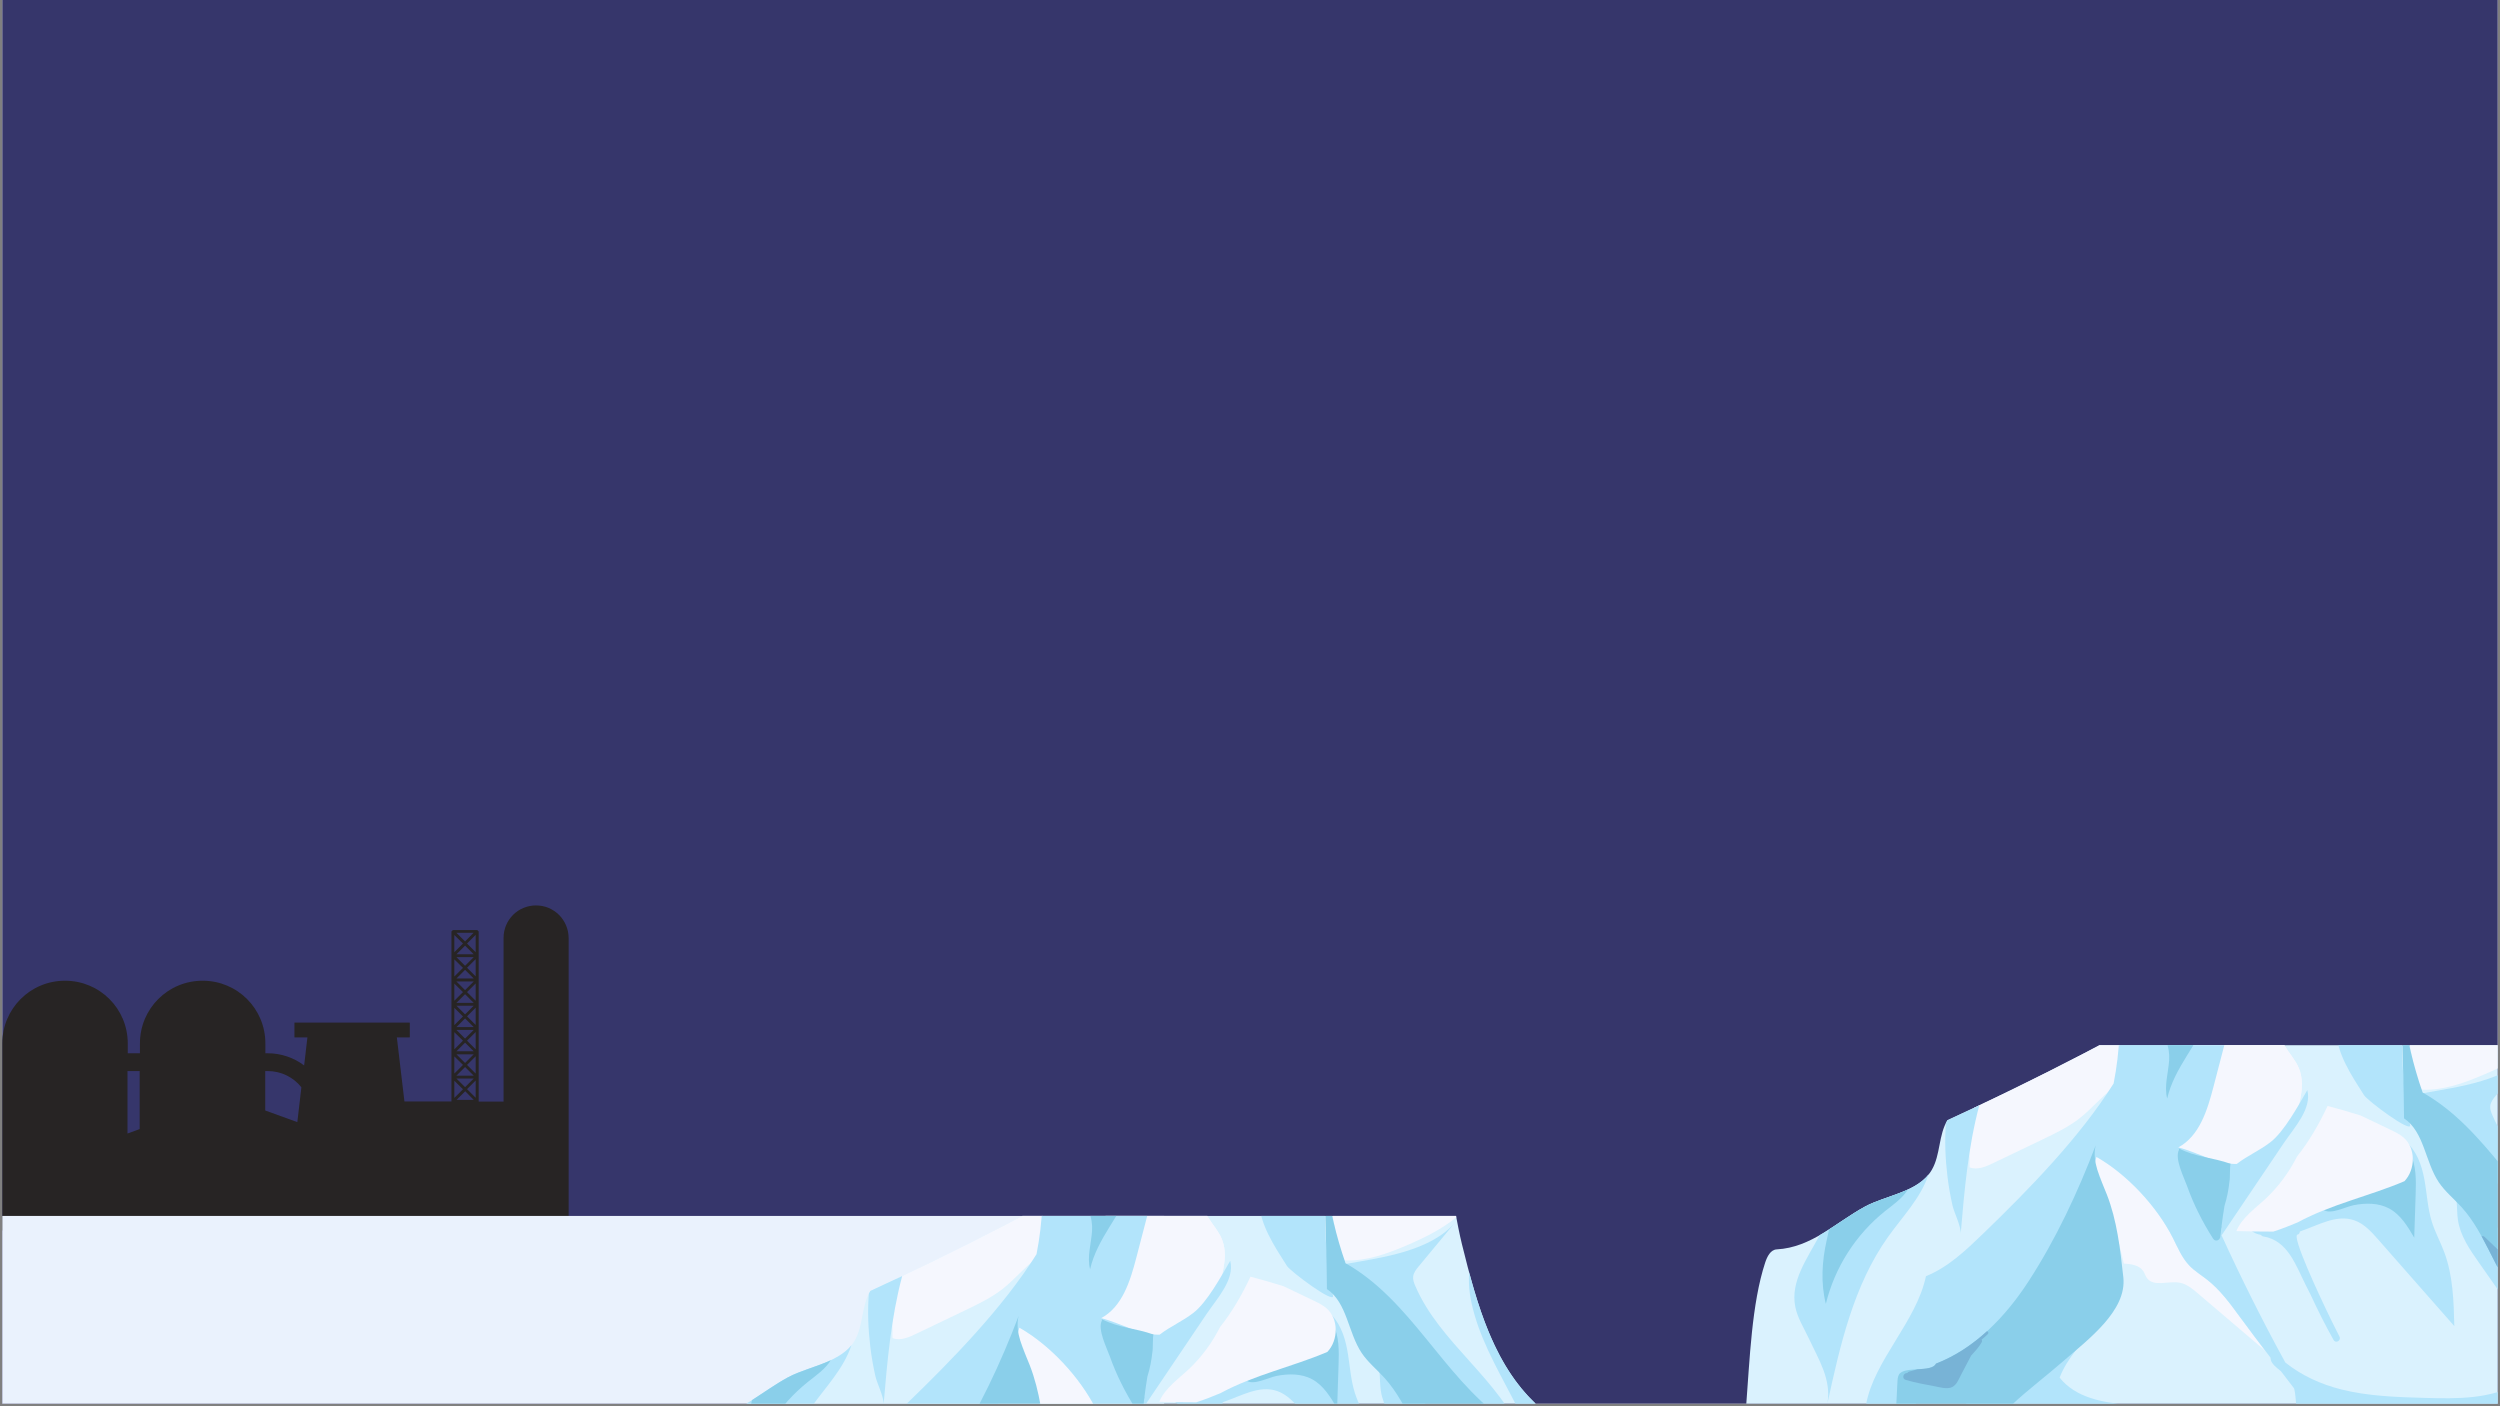 <svg xmlns="http://www.w3.org/2000/svg" xmlns:xlink="http://www.w3.org/1999/xlink" width="1280" zoomAndPan="magnify" viewBox="0 0 960 540" height="720" preserveAspectRatio="xMidYMid meet" version="1.0"><rect x="0" y="0" width="960" height="540" fill="#808080" stroke="none"/><defs><clipPath id="84ec888b35"><path d="M 0.887 0 L 959.113 0 L 959.113 539 L 0.887 539 Z M 0.887 0 " clip-rule="nonzero"/></clipPath><clipPath id="84fa2695b5"><path d="M 0.887 347.586 L 218.734 347.586 L 218.734 472.605 L 0.887 472.605 Z M 0.887 347.586 " clip-rule="nonzero"/></clipPath><clipPath id="a18f2a21ea"><path d="M 0.887 466.914 L 447.02 466.914 L 447.02 539 L 0.887 539 Z M 0.887 466.914 " clip-rule="nonzero"/></clipPath><clipPath id="fecffe00e8"><path d="M 256.945 466.914 L 605.789 466.914 L 605.789 539 L 256.945 539 Z M 256.945 466.914 " clip-rule="nonzero"/></clipPath><clipPath id="977d3342ea"><path d="M 516 469 L 585 469 L 585 539 L 516 539 Z M 516 469 " clip-rule="nonzero"/></clipPath><clipPath id="3c4fbdd999"><path d="M 564 488.551 L 605.789 488.551 L 605.789 539 L 564 539 Z M 564 488.551 " clip-rule="nonzero"/></clipPath><clipPath id="22f8ffa9da"><path d="M 342 466.914 L 401 466.914 L 401 515 L 342 515 Z M 342 466.914 " clip-rule="nonzero"/></clipPath><clipPath id="26f2d88c7f"><path d="M 389 508 L 457 508 L 457 539 L 389 539 Z M 389 508 " clip-rule="nonzero"/></clipPath><clipPath id="dbf58a542b"><path d="M 275 516 L 327 516 L 327 539 L 275 539 Z M 275 516 " clip-rule="nonzero"/></clipPath><clipPath id="356547cd2a"><path d="M 507 466.914 L 560 466.914 L 560 485 L 507 485 Z M 507 466.914 " clip-rule="nonzero"/></clipPath><clipPath id="df49398ddb"><path d="M 483 466.914 L 512 466.914 L 512 499 L 483 499 Z M 483 466.914 " clip-rule="nonzero"/></clipPath><clipPath id="c1d39bad5e"><path d="M 419 466.914 L 480 466.914 L 480 517 L 419 517 Z M 419 466.914 " clip-rule="nonzero"/></clipPath><clipPath id="9bbbdc4916"><path d="M 302 466.914 L 582 466.914 L 582 539 L 302 539 Z M 302 466.914 " clip-rule="nonzero"/></clipPath><clipPath id="fc4a21cb6d"><path d="M 508 466.914 L 595 466.914 L 595 539 L 508 539 Z M 508 466.914 " clip-rule="nonzero"/></clipPath><clipPath id="61816300d2"><path d="M 333 490 L 347 490 L 347 539 L 333 539 Z M 333 490 " clip-rule="nonzero"/></clipPath><clipPath id="c03af75988"><path d="M 286 522 L 320 522 L 320 539 L 286 539 Z M 286 522 " clip-rule="nonzero"/></clipPath><clipPath id="665ae500e9"><path d="M 408 466.914 L 442 466.914 L 442 488 L 408 488 Z M 408 466.914 " clip-rule="nonzero"/></clipPath><clipPath id="9c6e495a26"><path d="M 314 505 L 402 505 L 402 539 L 314 539 Z M 314 505 " clip-rule="nonzero"/></clipPath><clipPath id="63ad2b524b"><path d="M 422 506 L 443 506 L 443 539 L 422 539 Z M 422 506 " clip-rule="nonzero"/></clipPath><clipPath id="998e413639"><path d="M 450 503 L 529 503 L 529 539 L 450 539 Z M 450 503 " clip-rule="nonzero"/></clipPath><clipPath id="21a478b102"><path d="M 478 508 L 515 508 L 515 539 L 478 539 Z M 478 508 " clip-rule="nonzero"/></clipPath><clipPath id="62824c8d09"><path d="M 670.551 401.355 L 959.113 401.355 L 959.113 539 L 670.551 539 Z M 670.551 401.355 " clip-rule="nonzero"/></clipPath><clipPath id="f63c553590"><path d="M 930 403 L 959.113 403 L 959.113 487 L 930 487 Z M 930 403 " clip-rule="nonzero"/></clipPath><clipPath id="3ed102e874"><path d="M 756 401.355 L 815 401.355 L 815 449 L 756 449 Z M 756 401.355 " clip-rule="nonzero"/></clipPath><clipPath id="a7b09ec78a"><path d="M 920 401.355 L 959.113 401.355 L 959.113 419 L 920 419 Z M 920 401.355 " clip-rule="nonzero"/></clipPath><clipPath id="be67043558"><path d="M 897 401.355 L 926 401.355 L 926 433 L 897 433 Z M 897 401.355 " clip-rule="nonzero"/></clipPath><clipPath id="466e44c09e"><path d="M 832 401.355 L 894 401.355 L 894 452 L 832 452 Z M 832 401.355 " clip-rule="nonzero"/></clipPath><clipPath id="5fe35cc6b4"><path d="M 716 401.355 L 959.113 401.355 L 959.113 539 L 716 539 Z M 716 401.355 " clip-rule="nonzero"/></clipPath><clipPath id="4ec6074735"><path d="M 922 401.355 L 959.113 401.355 L 959.113 539 L 922 539 Z M 922 401.355 " clip-rule="nonzero"/></clipPath><clipPath id="a242c913c7"><path d="M 822 401.355 L 856 401.355 L 856 422 L 822 422 Z M 822 401.355 " clip-rule="nonzero"/></clipPath><clipPath id="a664613525"><path d="M 751 503 L 818 503 L 818 539 L 751 539 Z M 751 503 " clip-rule="nonzero"/></clipPath><clipPath id="207ad93950"><path d="M 728 439 L 816 439 L 816 539 L 728 539 Z M 728 439 " clip-rule="nonzero"/></clipPath><clipPath id="ff6f4262c2"><path d="M 952 474 L 959.113 474 L 959.113 539 L 952 539 Z M 952 474 " clip-rule="nonzero"/></clipPath></defs><g clip-path="url(#84ec888b35)"><path fill="#ffffff" d="M 0.887 0 L 959.113 0 L 959.113 539 L 0.887 539 Z M 0.887 0 " fill-opacity="1" fill-rule="nonzero"/><path fill="#36366b" d="M 0.887 0 L 959.113 0 L 959.113 539 L 0.887 539 Z M 0.887 0 " fill-opacity="1" fill-rule="nonzero"/></g><g clip-path="url(#84fa2695b5)"><path fill="#272424" d="M 205.84 347.684 C 198.898 347.684 193.367 353.262 193.367 360.152 L 193.367 423.004 L 183.816 423.004 L 183.816 357.688 L 183.262 357.137 L 173.91 357.137 L 173.355 357.688 L 173.355 422.957 L 155.305 422.957 L 152.391 398.367 L 157.367 398.367 L 157.367 392.684 L 113.066 392.684 L 113.066 398.367 L 118.047 398.367 L 116.789 409.129 C 112.918 406.211 108.039 404.453 102.809 404.453 L 101.906 404.453 L 101.906 400.68 C 101.906 387.305 91.145 376.594 77.82 376.594 C 64.445 376.594 53.734 387.355 53.734 400.68 L 53.734 404.453 L 49.059 404.453 L 49.059 400.68 C 49.059 387.305 38.297 376.594 24.973 376.594 C 11.598 376.594 0.887 387.355 0.887 400.68 L 0.887 472.535 L 218.359 472.535 L 218.359 360.203 C 218.309 353.262 212.777 347.684 205.84 347.684 Z M 182.66 421.547 L 179.34 418.23 L 182.66 414.91 Z M 181.906 422.352 L 175.316 422.352 L 178.637 419.035 Z M 181.906 414.156 L 178.586 417.473 L 175.266 414.156 Z M 175.266 413.051 L 178.586 409.73 L 181.906 413.051 Z M 182.66 412.246 L 179.34 408.926 L 182.66 405.609 Z M 181.906 404.855 L 178.586 408.172 L 175.266 404.855 Z M 175.266 403.695 L 178.586 400.379 L 181.906 403.695 Z M 182.66 402.941 L 179.34 399.625 L 182.66 396.305 Z M 181.906 395.5 L 178.586 398.82 L 175.266 395.5 Z M 175.266 394.395 L 178.586 391.074 L 181.906 394.395 Z M 182.66 393.59 L 179.34 390.273 L 182.66 386.953 Z M 181.906 386.199 L 178.586 389.516 L 175.266 386.199 Z M 175.266 385.094 L 178.586 381.773 L 181.906 385.094 Z M 182.66 384.289 L 179.34 380.969 L 182.66 377.652 Z M 181.906 376.895 L 178.586 380.215 L 175.266 376.895 Z M 175.266 375.738 L 178.586 372.422 L 181.906 375.738 Z M 182.66 374.934 L 179.34 371.617 L 182.66 368.297 Z M 181.906 367.543 L 178.586 370.863 L 175.266 367.543 Z M 175.266 366.438 L 178.586 363.117 L 181.906 366.438 Z M 182.66 365.633 L 179.34 362.316 L 182.66 358.996 Z M 178.586 361.512 L 175.266 358.191 L 181.855 358.191 Z M 177.781 362.316 L 174.461 365.633 L 174.461 359.047 Z M 177.781 371.668 L 174.461 374.984 L 174.461 368.398 Z M 177.781 380.969 L 174.461 384.289 L 174.461 377.699 Z M 177.781 390.32 L 174.461 393.641 L 174.461 387.004 Z M 177.781 399.625 L 174.461 402.941 L 174.461 396.355 Z M 177.781 408.926 L 174.461 412.246 L 174.461 405.656 Z M 177.781 418.277 L 174.461 421.598 L 174.461 415.012 Z M 102.762 411.289 C 108.039 411.289 112.715 413.703 115.734 417.523 L 114.176 430.898 L 101.855 426.426 L 101.855 411.289 Z M 53.633 411.289 L 53.633 433.566 L 48.957 435.273 L 48.957 411.289 Z M 53.633 411.289 " fill-opacity="1" fill-rule="nonzero"/></g><g clip-path="url(#a18f2a21ea)"><path fill="#eaf2fd" d="M -34.102 466.914 L 447.125 466.914 L 447.125 604.562 L -34.102 604.562 Z M -34.102 466.914 " fill-opacity="1" fill-rule="nonzero"/></g><g clip-path="url(#fecffe00e8)"><path fill="#daf2fe" d="M 605.789 604.996 C 603.438 584.023 596.41 561.531 592.102 541.16 C 573.789 525.742 567.09 500.887 561.352 477.637 C 559.562 470.371 558.055 460.281 556.262 453.016 C 542.078 446.418 528.258 439.035 514.887 430.914 C 512.574 429.512 509.199 430.055 508.777 427.383 C 500.711 436.215 491.359 448.672 485.625 459.168 C 482.285 455 478.621 450.359 476.816 445.332 C 468.996 423.559 461.195 403.434 454.617 381.254 C 451.547 382.371 450.402 385.32 449.445 388.441 C 441.707 413.758 436.652 443.078 413.43 455.777 C 387.215 470.113 361.352 483.234 334.207 495.73 C 330.738 501.445 331.578 508.977 328.223 514.758 C 323.238 523.34 310.633 524.523 302.562 528.902 C 291.488 534.91 282.02 544.605 268.656 545.32 C 266.262 545.449 264.969 548.121 264.219 550.398 C 259.023 566.188 258.285 587.863 256.945 604.996 L 605.789 604.996 " fill-opacity="1" fill-rule="nonzero"/></g><g clip-path="url(#977d3342ea)"><path fill="#b2e4fb" d="M 558.918 469.23 C 554.211 474.906 549.508 480.578 544.805 486.254 C 543.824 487.434 542.805 488.715 542.648 490.238 C 542.523 491.457 542.973 492.652 543.457 493.773 C 552.855 515.797 576.051 529.727 584.891 551.977 C 572.027 541.582 559.16 531.188 546.297 520.793 C 542.027 517.348 537.711 513.852 534.418 509.461 C 531.809 505.977 529.91 502.02 527.496 498.395 C 524.637 494.105 518.48 489.859 516.852 485.344 C 530.113 482.965 549.512 480.574 558.918 469.23 " fill-opacity="1" fill-rule="nonzero"/></g><g clip-path="url(#3c4fbdd999)"><path fill="#b2e4fb" d="M 582.992 541.141 C 584.57 544.297 586.078 547.523 586.859 550.965 C 587.719 554.762 587.668 558.699 587.527 562.59 C 587.02 576.703 585.465 591.203 587.574 604.996 L 605.789 604.996 C 603.438 584.023 596.41 561.531 592.102 541.16 C 576.668 528.168 569.488 508.469 564.18 488.676 C 563.688 494.105 564.66 499.457 566.164 504.707 C 569.871 517.625 577.031 529.203 582.992 541.141 " fill-opacity="1" fill-rule="nonzero"/></g><g clip-path="url(#22f8ffa9da)"><path fill="#f5f7fe" d="M 352.047 512.062 C 358.285 509.074 364.523 506.082 370.758 503.094 C 375.766 500.691 380.816 498.266 385.168 494.82 C 389.605 491.312 393.207 486.832 397.73 483.438 C 398.492 482.863 399.301 482.301 399.781 481.477 C 400.355 480.5 400.379 479.305 400.387 478.168 C 400.422 473.031 400.453 467.895 400.488 462.758 C 381.953 472.648 363.461 481.992 344.426 490.965 C 342.707 498.023 342.539 507.688 342.723 513.812 C 345.777 515.059 349.242 513.406 352.047 512.062 " fill-opacity="1" fill-rule="nonzero"/></g><g clip-path="url(#26f2d88c7f)"><path fill="#f5f7fe" d="M 434.062 557.07 C 431.711 555.211 429.102 553.648 427.039 551.473 C 424.199 548.469 422.609 544.531 420.738 540.844 C 414.367 528.293 402.199 515.355 389.676 508.84 C 390.059 511.754 392.398 516.012 392.965 517.82 C 396.371 528.684 399.352 539.684 401.957 550.762 C 404.727 550.945 407.902 551.352 409.422 553.676 C 409.953 554.492 410.215 555.469 410.773 556.266 C 413.336 559.898 419.043 557.316 423.414 558.113 C 426.055 558.598 428.234 560.402 430.277 562.145 C 438.953 569.535 447.629 576.93 456.305 584.32 C 453.125 580.156 449.836 575.797 446.242 570.895 C 442.602 565.922 438.898 560.891 434.062 557.07 " fill-opacity="1" fill-rule="nonzero"/></g><g clip-path="url(#dbf58a542b)"><path fill="#b2e4fb" d="M 280.875 579.301 C 284.848 587.789 289.637 595.156 288.141 604.41 C 293.012 582.082 298.184 559.07 311.449 540.465 C 316.98 532.707 323.988 525.562 326.938 516.586 C 321.324 523.527 310.016 524.859 302.562 528.902 C 296.578 532.148 291.059 536.465 285.141 539.867 C 280.293 548.98 273.82 557.617 275.789 567.402 C 276.645 571.645 279.043 575.379 280.875 579.301 " fill-opacity="1" fill-rule="nonzero"/></g><g clip-path="url(#356547cd2a)"><path fill="#f5f7fe" d="M 516.633 483.996 C 524.805 484.312 532.734 481.391 540.258 478.184 C 546.883 475.355 553.668 471.984 559.215 467.457 C 558.254 462.426 557.305 457.246 556.262 453.016 C 542.078 446.418 528.258 439.035 514.887 430.914 C 512.574 429.512 509.199 430.055 508.777 427.383 C 508.473 427.719 508.156 428.086 507.852 428.43 C 506.156 435.082 508.664 444.812 509.344 450.504 C 509.746 453.875 513.676 483.879 516.633 483.996 " fill-opacity="1" fill-rule="nonzero"/></g><g clip-path="url(#df49398ddb)"><path fill="#b2e4fb" d="M 511.887 497.559 C 507.023 473.188 508.848 453.547 510.504 429.387 C 509.621 429.02 508.949 428.473 508.777 427.383 C 500.711 436.215 491.359 448.672 485.625 459.168 C 485.086 458.492 484.535 457.801 483.988 457.102 C 483.703 458.426 483.543 459.672 483.531 460.805 C 483.434 469.859 489.547 478.793 494.195 486.125 C 495.531 488.234 512.562 500.961 511.887 497.559 " fill-opacity="1" fill-rule="nonzero"/></g><g clip-path="url(#c1d39bad5e)"><path fill="#f5f7fe" d="M 449.121 514.367 C 451.508 512.816 464.098 502.688 465.562 500.246 C 466.676 498.383 467.312 496.281 467.941 494.203 C 469.758 488.188 471.551 481.586 469.164 475.773 C 467.891 472.68 465.555 470.168 463.809 467.316 C 457.352 456.773 459.633 443.293 462.129 431.184 C 465.426 439.539 472.117 445.711 479.602 450.949 C 478.48 449.137 477.512 447.262 476.816 445.332 C 468.996 423.559 461.195 403.434 454.617 381.254 C 452.41 382.059 451.203 383.816 450.34 385.895 C 450.043 387.137 449.742 388.379 449.445 389.621 C 446.809 400.598 444.141 411.668 439.262 421.844 C 439.223 421.922 439.184 421.996 439.145 422.074 C 436.27 429.73 432.781 436.914 428.09 443.027 C 426.152 447.398 424.715 451.902 424.332 456.695 C 423.875 462.426 424.992 468.184 424.723 473.926 C 424.363 481.512 421.617 488.75 419.895 496.148 C 415.59 514.609 439.758 520.438 449.121 514.367 " fill-opacity="1" fill-rule="nonzero"/><path fill="#f5f7fe" d="M 449.121 514.367 C 451.508 512.816 464.098 502.688 465.562 500.246 C 466.676 498.383 467.312 496.281 467.941 494.203 C 469.758 488.188 471.551 481.586 469.164 475.773 C 467.891 472.68 465.555 470.168 463.809 467.316 C 457.352 456.773 459.633 443.293 462.129 431.184 C 465.426 439.539 472.117 445.711 479.602 450.949 C 478.48 449.137 477.512 447.262 476.816 445.332 C 468.996 423.559 461.195 403.434 454.617 381.254 C 452.41 382.059 451.203 383.816 450.34 385.895 C 450.043 387.137 449.742 388.379 449.445 389.621 C 446.809 400.598 444.141 411.668 439.262 421.844 C 439.223 421.922 439.184 421.996 439.145 422.074 C 436.27 429.73 432.781 436.914 428.09 443.027 C 426.152 447.398 424.715 451.902 424.332 456.695 C 423.875 462.426 424.992 468.184 424.723 473.926 C 424.363 481.512 421.617 488.75 419.895 496.148 C 415.59 514.609 439.758 520.438 449.121 514.367 " fill-opacity="1" fill-rule="nonzero"/></g><g clip-path="url(#9bbbdc4916)"><path fill="#b2e4fb" d="M 563.285 556.797 C 552.859 543.125 539.789 531.75 527.422 519.805 C 530.484 523.668 529.52 529.211 530.246 534.09 C 531.145 540.094 534.727 545.305 538.215 550.273 C 542.664 556.621 547.121 562.973 551.574 569.324 C 552.609 570.793 553.656 572.309 554.105 574.047 C 554.457 575.43 554.414 576.875 554.363 578.301 C 554.152 584.379 553.945 590.457 553.738 596.535 C 543.094 602.879 529.953 602.711 517.57 602.355 C 506.75 602.047 495.828 601.723 485.332 599.07 C 477.566 597.105 470.215 593.77 463.949 588.75 C 455.164 572.711 446.859 556.098 439.484 539.93 C 447.418 528.164 455.348 516.398 463.281 504.633 C 467.426 498.488 474.215 491.336 472.406 484.148 C 469.012 489.969 463.57 500.055 458.234 504.164 C 454 507.426 449.523 509.258 445.289 512.52 C 437.383 512.664 430.539 508.102 422.867 506.164 C 430.961 501.801 434.012 491.926 436.328 483.027 C 439.973 469.043 443.617 455.059 447.262 441.07 C 448.691 435.582 450.078 429.539 447.621 424.422 C 446.852 422.824 445.719 421.352 445.418 419.602 C 445.09 417.672 445.828 415.742 446.52 413.914 C 450.328 403.875 453.199 393.48 455.082 382.91 C 454.402 382.645 453.707 382.395 453 382.156 C 451.113 383.582 450.211 385.949 449.445 388.441 C 441.707 413.758 436.652 443.078 413.43 455.777 C 409.027 458.184 404.641 460.543 400.25 462.887 C 399.996 469.172 399.238 475.438 398.023 481.609 C 385.102 502.219 365.371 522.434 347.902 539.293 C 341.297 545.664 334.469 552.188 325.957 555.617 C 322.324 573.082 305.969 587.973 302.941 604.996 L 322.145 604.996 C 321.523 600.652 321.336 596.25 321.645 591.875 C 339.48 589.809 354.676 579.762 364.414 571.871 C 367.816 569.117 371.637 566.75 374.184 563.188 C 376.379 560.109 377.637 556.477 378.836 552.891 C 383.602 538.633 387.723 524.281 391.441 509.801 C 403.332 516.574 414.668 528.883 420.738 540.844 C 422.609 544.531 424.199 548.469 427.039 551.473 C 429.102 553.648 431.711 555.211 434.062 557.07 C 438.898 560.891 442.602 565.922 446.242 570.895 C 450.57 576.801 454.457 581.91 458.246 586.855 C 458.27 587.129 458.312 587.43 458.406 587.809 C 458.77 589.281 460.488 590.688 462.258 592.082 C 463.938 594.262 465.625 596.469 467.344 598.719 C 467.84 600.723 467.926 602.871 468.129 604.996 L 581.281 604.996 C 581.293 604.707 581.305 604.418 581.305 604.129 C 581.477 586.934 573.719 570.469 563.285 556.797 " fill-opacity="1" fill-rule="nonzero"/></g><g clip-path="url(#fc4a21cb6d)"><path fill="#8acfea" d="M 522.898 519.562 C 525.312 523.152 528.746 525.914 531.648 529.125 C 541.176 539.652 544.66 554.535 553.957 565.262 C 556.977 568.746 560.602 571.785 562.844 575.816 C 564.836 579.402 565.59 583.523 566.316 587.566 C 567.355 593.375 568.398 599.184 569.445 604.996 L 594.172 604.996 C 591.93 589.605 589.824 571.586 590.535 557.133 C 587.473 551.852 581.984 548.566 577.055 544.965 C 553.816 528.004 541.738 499.238 516.688 485.086 C 513.043 474.617 510.508 463.77 509.059 452.781 C 508.945 455.078 508.848 457.141 508.855 458.711 C 508.906 471.125 509.492 482.586 509.539 494.996 C 517.367 500.297 517.621 511.719 522.898 519.562 " fill-opacity="1" fill-rule="nonzero"/></g><g clip-path="url(#61816300d2)"><path fill="#b2e4fb" d="M 336.152 528.453 C 336.844 531.465 339.539 536.512 339.293 539.453 C 340.699 522.84 342.141 506.074 346.441 490.004 C 342.387 491.926 338.316 493.836 334.207 495.73 C 334.004 496.062 333.82 496.402 333.645 496.75 C 333.094 503.516 333.398 510.473 334.203 517.18 C 334.652 520.969 335.305 524.73 336.152 528.453 " fill-opacity="1" fill-rule="nonzero"/></g><g clip-path="url(#c03af75988)"><path fill="#8acfea" d="M 319.02 522.324 C 313.613 524.848 307.309 526.328 302.562 528.902 C 297.816 531.477 293.355 534.711 288.762 537.641 C 288.426 539.125 288.137 540.527 287.855 541.754 C 286.035 549.793 285.5 558.258 287.516 566.246 C 290.91 552.316 299.035 539.586 310.242 530.645 C 313.41 528.121 316.938 525.727 319.02 522.324 " fill-opacity="1" fill-rule="nonzero"/></g><g clip-path="url(#665ae500e9)"><path fill="#8acfea" d="M 438.988 436.973 C 439.711 432.109 443.004 421.891 441.285 415.98 C 435.828 432.473 428.41 447.586 413.43 455.777 C 411.914 456.605 410.406 457.406 408.891 458.227 C 408.969 458.656 409.133 459.062 409.441 459.402 C 410.293 460.332 411.719 460.324 412.945 460.613 C 417.766 461.734 419.676 467.707 419.352 472.648 C 419.023 477.594 417.359 482.602 418.594 487.398 C 421.293 475.562 430.539 466.32 434.926 455 C 437.156 449.242 438.082 443.078 438.988 436.973 " fill-opacity="1" fill-rule="nonzero"/></g><g clip-path="url(#9c6e495a26)"><path fill="#8acfea" d="M 358.934 604.996 C 365.16 599.203 372.039 594.027 378.469 588.43 C 388.223 579.938 403.164 568.898 401.754 556.035 C 400.57 545.25 399.355 534.32 395.41 524.211 C 393.023 518.102 389.594 511.734 391.145 505.359 C 384.316 523.336 375.867 541.383 365.402 557.512 C 356.609 571.062 344.867 583.375 329.801 589.191 C 328.199 592.734 317.637 590.023 315.629 593.355 C 315.125 594.195 315.062 595.219 315.012 596.199 C 314.863 599.133 314.719 602.062 314.57 604.996 L 358.934 604.996 " fill-opacity="1" fill-rule="nonzero"/></g><g clip-path="url(#63ad2b524b)"><path fill="#8acfea" d="M 423.051 506.543 C 423.074 506.711 423.098 506.879 423.148 507.051 C 421.301 510.367 425.07 517.738 426.184 520.883 C 428.723 528.051 432.152 534.805 436.23 541.215 C 437.066 542.531 438.844 541.895 438.996 540.469 C 439.109 539.367 439.238 538.266 439.371 537.16 C 439.469 536.945 439.531 536.703 439.504 536.398 C 439.496 536.34 439.492 536.277 439.488 536.219 C 439.805 533.688 440.176 531.145 440.602 528.605 C 441.562 525.5 442.188 522.402 442.5 519.262 C 442.816 517.941 442.57 513.75 442.934 512.449 C 435.93 509.965 429.68 509.957 423.051 506.543 " fill-opacity="1" fill-rule="nonzero"/></g><g clip-path="url(#998e413639)"><path fill="#b2e4fb" d="M 524.965 546.328 C 523.508 542.445 521.492 538.781 520.25 534.828 C 518.57 529.492 518.355 523.828 517.332 518.332 C 516.312 512.836 514.277 507.191 509.926 503.688 C 502.734 511.676 493.418 517.727 483.195 521.047 C 477.777 522.805 472.133 523.805 466.73 525.609 C 462.641 526.977 451.348 530.055 450.195 534.945 C 449.516 537.832 451.688 539.211 454.652 539.789 C 454.805 540.062 455.078 540.281 455.508 540.348 C 465.027 541.91 468.031 551.621 471.898 559.234 C 472.484 560.387 473.066 561.543 473.652 562.695 C 476.391 568.605 479.293 574.441 482.5 580.129 C 483.328 581.605 485.512 580.305 484.754 578.812 C 483.824 576.977 482.906 575.137 481.98 573.297 C 476.699 562.492 466.273 540.07 468.648 539.645 C 469.258 539.539 469.52 539.004 469.516 538.461 C 476.629 536.059 483.582 531.746 490.488 534.176 C 494.242 535.492 497.039 538.598 499.664 541.586 C 509.395 552.652 519.125 563.719 528.852 574.781 C 528.617 565.164 528.348 555.336 524.965 546.328 " fill-opacity="1" fill-rule="nonzero"/></g><g clip-path="url(#21a478b102)"><path fill="#8acfea" d="M 490.148 528.367 C 494.734 527.457 499.719 527.406 503.836 529.621 C 508.23 531.988 510.949 536.512 513.461 540.828 C 513.641 535.293 513.824 529.758 514.004 524.227 C 514.18 518.797 514.301 513.09 511.82 508.258 C 511 512.285 508.578 515.961 505.199 518.301 C 502.238 520.348 498.699 521.344 495.293 522.508 C 489.68 524.434 483.625 526.785 478.785 530.242 C 481.504 531.992 487.109 528.973 490.148 528.367 " fill-opacity="1" fill-rule="nonzero"/></g><path fill="#f5f7fe" d="M 509.711 519.133 C 513.961 514.648 514.133 506.43 509.336 502.336 C 507.867 501.082 506.105 500.234 504.367 499.402 C 500.535 497.57 496.699 495.734 492.867 493.902 C 488.664 492.559 484.414 491.383 480.184 490.242 C 476.949 497.156 473.152 503.746 468.484 509.621 C 465.5 515.512 461.57 520.918 456.801 525.488 C 452.879 529.242 447.262 533.055 445.156 538.297 C 449.887 538.461 454.621 538.461 459.355 538.492 C 462.762 537.398 466.078 536.047 468.668 534.969 C 481.582 527.969 496.23 524.879 509.711 519.133 " fill-opacity="1" fill-rule="nonzero"/><g clip-path="url(#62824c8d09)"><path fill="#daf2fe" d="M 1019.395 539.438 C 1017.047 518.465 1010.016 495.973 1005.707 475.602 C 987.395 460.184 980.695 435.328 974.961 412.078 C 973.168 404.812 971.66 394.723 969.867 387.457 C 955.684 380.859 941.863 373.477 928.492 365.355 C 926.18 363.953 922.809 364.496 922.383 361.824 C 914.316 370.656 904.965 383.113 899.23 393.609 C 895.895 389.441 892.23 384.801 890.422 379.773 C 882.602 358 874.801 337.875 868.223 315.695 C 865.152 316.812 864.008 319.762 863.051 322.883 C 855.312 348.199 850.258 377.52 827.039 390.219 C 800.82 404.555 774.957 417.676 747.812 430.172 C 744.348 435.887 745.184 443.418 741.828 449.199 C 736.848 457.781 724.238 458.965 716.168 463.344 C 705.098 469.352 695.629 479.047 682.262 479.762 C 679.867 479.891 678.574 482.562 677.824 484.84 C 672.629 500.629 671.891 522.305 670.551 539.438 L 1019.395 539.438 " fill-opacity="1" fill-rule="nonzero"/></g><g clip-path="url(#f63c553590)"><path fill="#b2e4fb" d="M 972.523 403.672 C 967.816 409.344 963.113 415.02 958.41 420.695 C 957.43 421.875 956.41 423.156 956.254 424.68 C 956.129 425.898 956.578 427.094 957.062 428.215 C 966.461 450.234 989.656 464.168 998.496 486.418 C 985.633 476.023 972.766 465.629 959.902 455.234 C 955.633 451.789 951.316 448.293 948.023 443.902 C 945.414 440.418 943.516 436.461 941.102 432.836 C 938.242 428.547 932.086 424.301 930.457 419.785 C 943.719 417.406 963.117 415.016 972.523 403.672 " fill-opacity="1" fill-rule="nonzero"/></g><g clip-path="url(#3ed102e874)"><path fill="#f5f7fe" d="M 765.652 446.504 C 771.891 443.516 778.129 440.523 784.367 437.535 C 789.371 435.133 794.422 432.707 798.773 429.262 C 803.211 425.754 806.812 421.273 811.336 417.879 C 812.098 417.305 812.906 416.742 813.387 415.918 C 813.961 414.941 813.984 413.746 813.992 412.609 C 814.027 407.473 814.062 402.336 814.094 397.199 C 795.559 407.09 777.066 416.434 758.035 425.406 C 756.316 432.461 756.145 442.129 756.328 448.254 C 759.383 449.5 762.848 447.848 765.652 446.504 " fill-opacity="1" fill-rule="nonzero"/></g><path fill="#f5f7fe" d="M 847.668 491.512 C 845.316 489.652 842.707 488.09 840.645 485.914 C 837.805 482.91 836.215 478.973 834.344 475.285 C 827.973 462.734 815.805 449.797 803.281 443.281 C 803.664 446.191 806.004 450.453 806.57 452.262 C 809.977 463.125 812.957 474.125 815.562 485.203 C 818.332 485.387 821.508 485.793 823.027 488.117 C 823.562 488.934 823.82 489.91 824.383 490.707 C 826.941 494.34 832.652 491.758 837.02 492.555 C 839.66 493.039 841.84 494.844 843.883 496.586 C 852.559 503.977 861.234 511.371 869.914 518.762 C 866.73 514.598 863.441 510.238 859.848 505.336 C 856.207 500.363 852.504 495.332 847.668 491.512 " fill-opacity="1" fill-rule="nonzero"/><path fill="#b2e4fb" d="M 694.48 513.742 C 698.453 522.23 703.242 529.594 701.746 538.852 C 706.617 516.523 711.789 493.512 725.055 474.906 C 730.586 467.148 737.594 460.004 740.543 451.027 C 734.93 457.969 723.621 459.301 716.168 463.344 C 710.184 466.59 704.664 470.906 698.746 474.309 C 693.898 483.422 687.43 492.059 689.395 501.844 C 690.25 506.086 692.648 509.82 694.48 513.742 " fill-opacity="1" fill-rule="nonzero"/><g clip-path="url(#a7b09ec78a)"><path fill="#f5f7fe" d="M 930.242 418.434 C 938.41 418.754 946.34 415.832 953.863 412.621 C 960.488 409.797 967.273 406.422 972.82 401.898 C 971.859 396.867 970.91 391.688 969.867 387.457 C 955.684 380.859 941.863 373.477 928.492 365.355 C 926.18 363.953 922.809 364.496 922.383 361.824 C 922.078 362.16 921.762 362.527 921.457 362.871 C 919.762 369.523 922.27 379.254 922.949 384.945 C 923.355 388.316 927.281 418.32 930.242 418.434 " fill-opacity="1" fill-rule="nonzero"/></g><g clip-path="url(#be67043558)"><path fill="#b2e4fb" d="M 925.492 432 C 920.629 407.629 922.453 387.988 924.109 363.828 C 923.227 363.461 922.555 362.914 922.383 361.824 C 914.316 370.656 904.965 383.113 899.23 393.609 C 898.691 392.934 898.145 392.242 897.594 391.543 C 897.309 392.867 897.148 394.113 897.137 395.246 C 897.039 404.301 903.152 413.234 907.801 420.566 C 909.137 422.676 926.168 435.402 925.492 432 " fill-opacity="1" fill-rule="nonzero"/></g><g clip-path="url(#466e44c09e)"><path fill="#f5f7fe" d="M 862.727 448.809 C 865.113 447.258 877.703 437.129 879.168 434.688 C 880.281 432.824 880.922 430.723 881.547 428.645 C 883.363 422.625 885.16 416.027 882.77 410.215 C 881.5 407.121 879.164 404.609 877.418 401.758 C 870.957 391.215 873.238 377.734 875.734 365.625 C 879.031 373.98 885.727 380.152 893.207 385.391 C 892.086 383.578 891.117 381.703 890.422 379.773 C 882.602 358 874.801 337.875 868.223 315.695 C 866.016 316.5 864.809 318.258 863.945 320.336 C 863.648 321.578 863.352 322.82 863.051 324.062 C 860.414 335.039 857.746 346.109 852.867 356.285 C 852.828 356.363 852.789 356.438 852.75 356.516 C 849.875 364.172 846.387 371.355 841.695 377.469 C 839.758 381.84 838.32 386.344 837.938 391.137 C 837.48 396.867 838.598 402.625 838.328 408.367 C 837.969 415.953 835.223 423.191 833.5 430.59 C 829.199 449.051 853.363 454.879 862.727 448.809 " fill-opacity="1" fill-rule="nonzero"/><path fill="#f5f7fe" d="M 862.727 448.809 C 865.113 447.258 877.703 437.129 879.168 434.688 C 880.281 432.824 880.922 430.723 881.547 428.645 C 883.363 422.625 885.16 416.027 882.77 410.215 C 881.5 407.121 879.164 404.609 877.418 401.758 C 870.957 391.215 873.238 377.734 875.734 365.625 C 879.031 373.98 885.727 380.152 893.207 385.391 C 892.086 383.578 891.117 381.703 890.422 379.773 C 882.602 358 874.801 337.875 868.223 315.695 C 866.016 316.5 864.809 318.258 863.945 320.336 C 863.648 321.578 863.352 322.82 863.051 324.062 C 860.414 335.039 857.746 346.109 852.867 356.285 C 852.828 356.363 852.789 356.438 852.75 356.516 C 849.875 364.172 846.387 371.355 841.695 377.469 C 839.758 381.84 838.32 386.344 837.938 391.137 C 837.48 396.867 838.598 402.625 838.328 408.367 C 837.969 415.953 835.223 423.191 833.5 430.59 C 829.199 449.051 853.363 454.879 862.727 448.809 " fill-opacity="1" fill-rule="nonzero"/></g><g clip-path="url(#5fe35cc6b4)"><path fill="#b2e4fb" d="M 976.891 491.238 C 966.465 477.566 953.395 466.191 941.027 454.246 C 944.09 458.109 943.129 463.652 943.855 468.531 C 944.75 474.535 948.332 479.746 951.82 484.715 C 956.273 491.062 960.727 497.414 965.18 503.766 C 966.215 505.234 967.262 506.75 967.711 508.488 C 968.062 509.871 968.02 511.316 967.969 512.742 C 967.762 518.82 967.551 524.898 967.344 530.977 C 956.703 537.32 943.559 537.152 931.176 536.797 C 920.355 536.488 909.434 536.164 898.938 533.512 C 891.172 531.547 883.82 528.211 877.555 523.191 C 868.77 507.152 860.465 490.539 853.09 474.371 C 861.023 462.605 868.957 450.84 876.887 439.074 C 881.031 432.93 887.82 425.777 886.012 418.59 C 882.617 424.41 877.176 434.496 871.84 438.605 C 867.605 441.867 863.129 443.699 858.898 446.961 C 850.988 447.105 844.145 442.543 836.473 440.605 C 844.566 436.242 847.617 426.367 849.938 417.469 C 853.578 403.484 857.223 389.5 860.867 375.512 C 862.297 370.023 863.684 363.98 861.227 358.863 C 860.457 357.266 859.324 355.793 859.023 354.043 C 858.695 352.113 859.434 350.184 860.125 348.355 C 863.934 338.316 866.805 327.922 868.688 317.352 C 868.008 317.086 867.312 316.836 866.605 316.598 C 864.719 318.023 863.816 320.391 863.051 322.883 C 855.312 348.199 850.258 377.52 827.039 390.219 C 822.637 392.625 818.246 394.984 813.855 397.328 C 813.605 403.613 812.844 409.879 811.629 416.051 C 798.707 436.66 778.977 456.875 761.508 473.734 C 754.902 480.105 748.074 486.629 739.562 490.059 C 735.93 507.523 719.574 522.414 716.547 539.438 L 735.75 539.438 C 735.129 535.094 734.941 530.691 735.25 526.316 C 753.086 524.25 768.281 514.203 778.02 506.312 C 781.422 503.559 785.246 501.191 787.789 497.629 C 789.988 494.551 791.242 490.918 792.441 487.332 C 797.207 473.074 801.328 458.723 805.047 444.242 C 816.938 451.016 828.273 463.324 834.344 475.285 C 836.215 478.973 837.805 482.91 840.645 485.914 C 842.707 488.09 845.316 489.652 847.668 491.512 C 852.504 495.332 856.207 500.363 859.848 505.336 C 864.176 511.242 868.062 516.352 871.852 521.297 C 871.875 521.566 871.922 521.871 872.012 522.25 C 872.375 523.723 874.094 525.129 875.863 526.523 C 877.543 528.703 879.234 530.91 880.949 533.16 C 881.445 535.164 881.531 537.312 881.734 539.438 L 994.887 539.438 C 994.898 539.148 994.91 538.859 994.91 538.57 C 995.082 521.375 987.324 504.91 976.891 491.238 " fill-opacity="1" fill-rule="nonzero"/></g><g clip-path="url(#4ec6074735)"><path fill="#8acfea" d="M 936.504 454.004 C 938.922 457.594 942.352 460.355 945.254 463.566 C 954.781 474.094 958.266 488.977 967.562 499.703 C 970.582 503.188 974.207 506.227 976.449 510.258 C 978.441 513.844 979.195 517.965 979.922 522.008 C 980.965 527.816 982.004 533.625 983.051 539.438 L 1007.777 539.438 C 1005.535 524.047 1003.434 506.027 1004.141 491.574 C 1001.078 486.293 995.59 483.008 990.66 479.406 C 967.422 462.445 955.344 433.68 930.293 419.527 C 926.652 409.059 924.113 398.211 922.664 387.219 C 922.551 389.52 922.457 391.582 922.461 393.152 C 922.512 405.566 923.098 417.027 923.148 429.438 C 930.973 434.738 931.227 446.16 936.504 454.004 " fill-opacity="1" fill-rule="nonzero"/></g><path fill="#b2e4fb" d="M 749.762 462.895 C 750.449 465.902 753.145 470.953 752.898 473.895 C 754.305 457.281 755.746 440.516 760.051 424.445 C 755.992 426.367 751.922 428.277 747.812 430.172 C 747.613 430.504 747.426 430.844 747.254 431.191 C 746.699 437.957 747.004 444.914 747.809 451.621 C 748.262 455.41 748.91 459.172 749.762 462.895 " fill-opacity="1" fill-rule="nonzero"/><path fill="#8acfea" d="M 732.625 456.762 C 727.219 459.285 720.914 460.766 716.168 463.344 C 711.422 465.918 706.961 469.152 702.367 472.082 C 702.035 473.566 701.742 474.969 701.465 476.195 C 699.641 484.234 699.105 492.699 701.125 500.688 C 704.516 486.758 712.641 474.027 723.848 465.086 C 727.016 462.562 730.543 460.168 732.625 456.762 " fill-opacity="1" fill-rule="nonzero"/><g clip-path="url(#a242c913c7)"><path fill="#8acfea" d="M 852.594 371.414 C 853.32 366.551 856.609 356.332 854.891 350.422 C 849.434 366.914 842.016 382.027 827.039 390.219 C 825.523 391.047 824.012 391.848 822.496 392.668 C 822.574 393.098 822.738 393.504 823.047 393.844 C 823.898 394.773 825.324 394.766 826.551 395.055 C 831.375 396.176 833.281 402.148 832.957 407.09 C 832.629 412.035 830.965 417.043 832.199 421.84 C 834.898 410.004 844.145 400.762 848.535 389.441 C 850.766 383.684 851.688 377.52 852.594 371.414 " fill-opacity="1" fill-rule="nonzero"/></g><g clip-path="url(#a664613525)"><path fill="#b2e4fb" d="M 752.875 537.527 C 753.863 538.168 754.859 538.801 755.855 539.438 L 817.434 539.438 C 807.348 538.613 797.02 536.703 790.895 529.008 C 793.895 521.152 799.848 516.02 803.586 508.961 C 807.91 500.797 792.566 504.055 787.969 505.586 C 782.371 507.449 777.336 510.703 772.629 514.27 C 765.055 520.012 758.16 526.656 752.145 534.02 C 751.754 534.5 751.344 535.039 751.367 535.66 C 751.395 536.492 752.172 537.074 752.875 537.527 " fill-opacity="1" fill-rule="nonzero"/></g><g clip-path="url(#207ad93950)"><path fill="#8acfea" d="M 772.539 539.438 C 778.766 533.645 785.645 528.469 792.074 522.871 C 801.828 514.379 816.77 503.34 815.359 490.477 C 814.176 479.691 812.961 468.762 809.016 458.652 C 806.633 452.543 803.199 446.176 804.75 439.801 C 797.922 457.777 789.473 475.824 779.008 491.953 C 770.219 505.504 758.473 517.816 743.41 523.633 C 741.805 527.176 731.242 524.465 729.234 527.797 C 728.73 528.637 728.668 529.66 728.617 530.641 C 728.473 533.574 728.324 536.504 728.176 539.438 L 772.539 539.438 " fill-opacity="1" fill-rule="nonzero"/></g><path fill="#78b3d6" d="M 731.852 529.906 C 735.379 530.91 738.969 531.621 742.574 532.262 C 744.527 532.605 747.676 533.629 749.645 532.633 C 751.453 531.719 752.211 529.492 753.09 527.832 C 754.375 525.398 755.652 522.961 756.93 520.52 C 758.422 518.906 759.945 517.27 760.965 515.43 C 761.16 515.078 761.109 514.699 760.93 514.402 C 761.77 513.738 762.582 513.043 763.34 512.281 C 763.734 511.883 763.473 511.309 763.016 511.18 C 757.23 516.457 750.715 520.812 743.41 523.633 C 742.59 525.438 739.453 525.621 736.301 525.805 C 735.297 526.113 734.277 526.398 733.25 526.656 C 732.84 526.758 732.562 526.977 732.375 527.242 C 730.812 527.188 730.184 529.434 731.852 529.906 " fill-opacity="1" fill-rule="nonzero"/><path fill="#8acfea" d="M 836.656 440.984 C 836.68 441.152 836.703 441.32 836.754 441.492 C 834.906 444.809 838.676 452.18 839.789 455.324 C 842.332 462.492 845.758 469.246 849.836 475.656 C 850.672 476.973 852.449 476.336 852.602 474.91 C 852.715 473.809 852.844 472.707 852.977 471.602 C 853.074 471.387 853.137 471.145 853.109 470.84 C 853.102 470.781 853.102 470.719 853.094 470.66 C 853.41 468.129 853.781 465.586 854.207 463.047 C 855.168 459.941 855.793 456.844 856.105 453.703 C 856.422 452.383 856.176 448.191 856.539 446.891 C 849.535 444.406 843.285 444.398 836.656 440.984 " fill-opacity="1" fill-rule="nonzero"/><g clip-path="url(#ff6f4262c2)"><path fill="#78b3d6" d="M 965.941 496.707 C 967.355 498.516 968.688 500.387 969.953 502.305 C 972.34 504.801 974.777 507.254 976.449 510.258 C 978.441 513.844 979.195 517.965 979.922 522.008 C 980.621 525.895 981.316 529.781 982.012 533.672 C 982.602 535.594 983.191 537.516 983.777 539.438 L 997.887 539.438 C 996.562 536.18 995.148 532.98 993.84 529.871 C 993.07 528.043 992.371 526.203 991.695 524.355 C 989.879 517.262 987.836 510.258 985.102 503.699 C 984.844 503.086 984.543 502.52 984.262 501.938 C 983.68 500.246 983.078 498.562 982.441 496.891 C 982.504 496.391 982.453 495.18 981.926 495.473 C 978.711 497.234 967.652 488.125 954.035 474.93 C 953.719 474.621 953.281 474.645 952.914 474.703 C 956.613 481.398 959.676 488.562 963.918 494.883 C 964.582 495.504 965.25 496.117 965.941 496.707 " fill-opacity="1" fill-rule="nonzero"/></g><path fill="#b2e4fb" d="M 938.57 480.77 C 937.113 476.887 935.098 473.223 933.855 469.27 C 932.18 463.934 931.961 458.27 930.941 452.773 C 929.918 447.277 927.883 441.633 923.535 438.129 C 916.344 446.117 907.023 452.168 896.801 455.488 C 891.383 457.246 885.738 458.246 880.336 460.051 C 876.246 461.418 864.953 464.496 863.801 469.387 C 863.121 472.27 865.293 473.652 868.258 474.23 C 868.414 474.504 868.688 474.723 869.113 474.789 C 878.633 476.352 881.637 486.062 885.504 493.676 C 886.09 494.828 886.672 495.984 887.258 497.137 C 889.996 503.047 892.898 508.883 896.105 514.57 C 896.938 516.047 899.117 514.746 898.359 513.254 C 897.43 511.418 896.512 509.578 895.586 507.738 C 890.305 496.934 879.879 474.512 882.254 474.086 C 882.863 473.98 883.125 473.445 883.121 472.902 C 890.234 470.5 897.188 466.188 904.094 468.613 C 907.848 469.934 910.645 473.039 913.27 476.027 C 923 487.094 932.73 498.16 942.457 509.223 C 942.227 499.605 941.953 489.777 938.57 480.77 " fill-opacity="1" fill-rule="nonzero"/><path fill="#8acfea" d="M 903.754 462.809 C 908.34 461.898 913.324 461.848 917.441 464.062 C 921.836 466.43 924.559 470.953 927.066 475.27 C 927.246 469.734 927.43 464.199 927.609 458.668 C 927.785 453.234 927.906 447.531 925.426 442.699 C 924.605 446.727 922.184 450.402 918.805 452.742 C 915.844 454.789 912.305 455.785 908.898 456.949 C 903.285 458.875 897.23 461.227 892.391 464.684 C 895.109 466.434 900.715 463.414 903.754 462.809 " fill-opacity="1" fill-rule="nonzero"/><path fill="#f5f7fe" d="M 923.316 453.574 C 927.566 449.09 927.738 440.871 922.941 436.777 C 921.473 435.523 919.711 434.676 917.973 433.844 C 914.141 432.012 910.305 430.176 906.473 428.344 C 902.27 427 898.02 425.824 893.789 424.684 C 890.555 431.598 886.758 438.184 882.09 444.062 C 879.105 449.953 875.176 455.359 870.406 459.93 C 866.484 463.684 860.867 467.496 858.766 472.738 C 863.492 472.902 868.227 472.902 872.961 472.934 C 876.367 471.84 879.684 470.488 882.273 469.41 C 895.188 462.41 909.84 459.32 923.316 453.574 " fill-opacity="1" fill-rule="nonzero"/></svg>